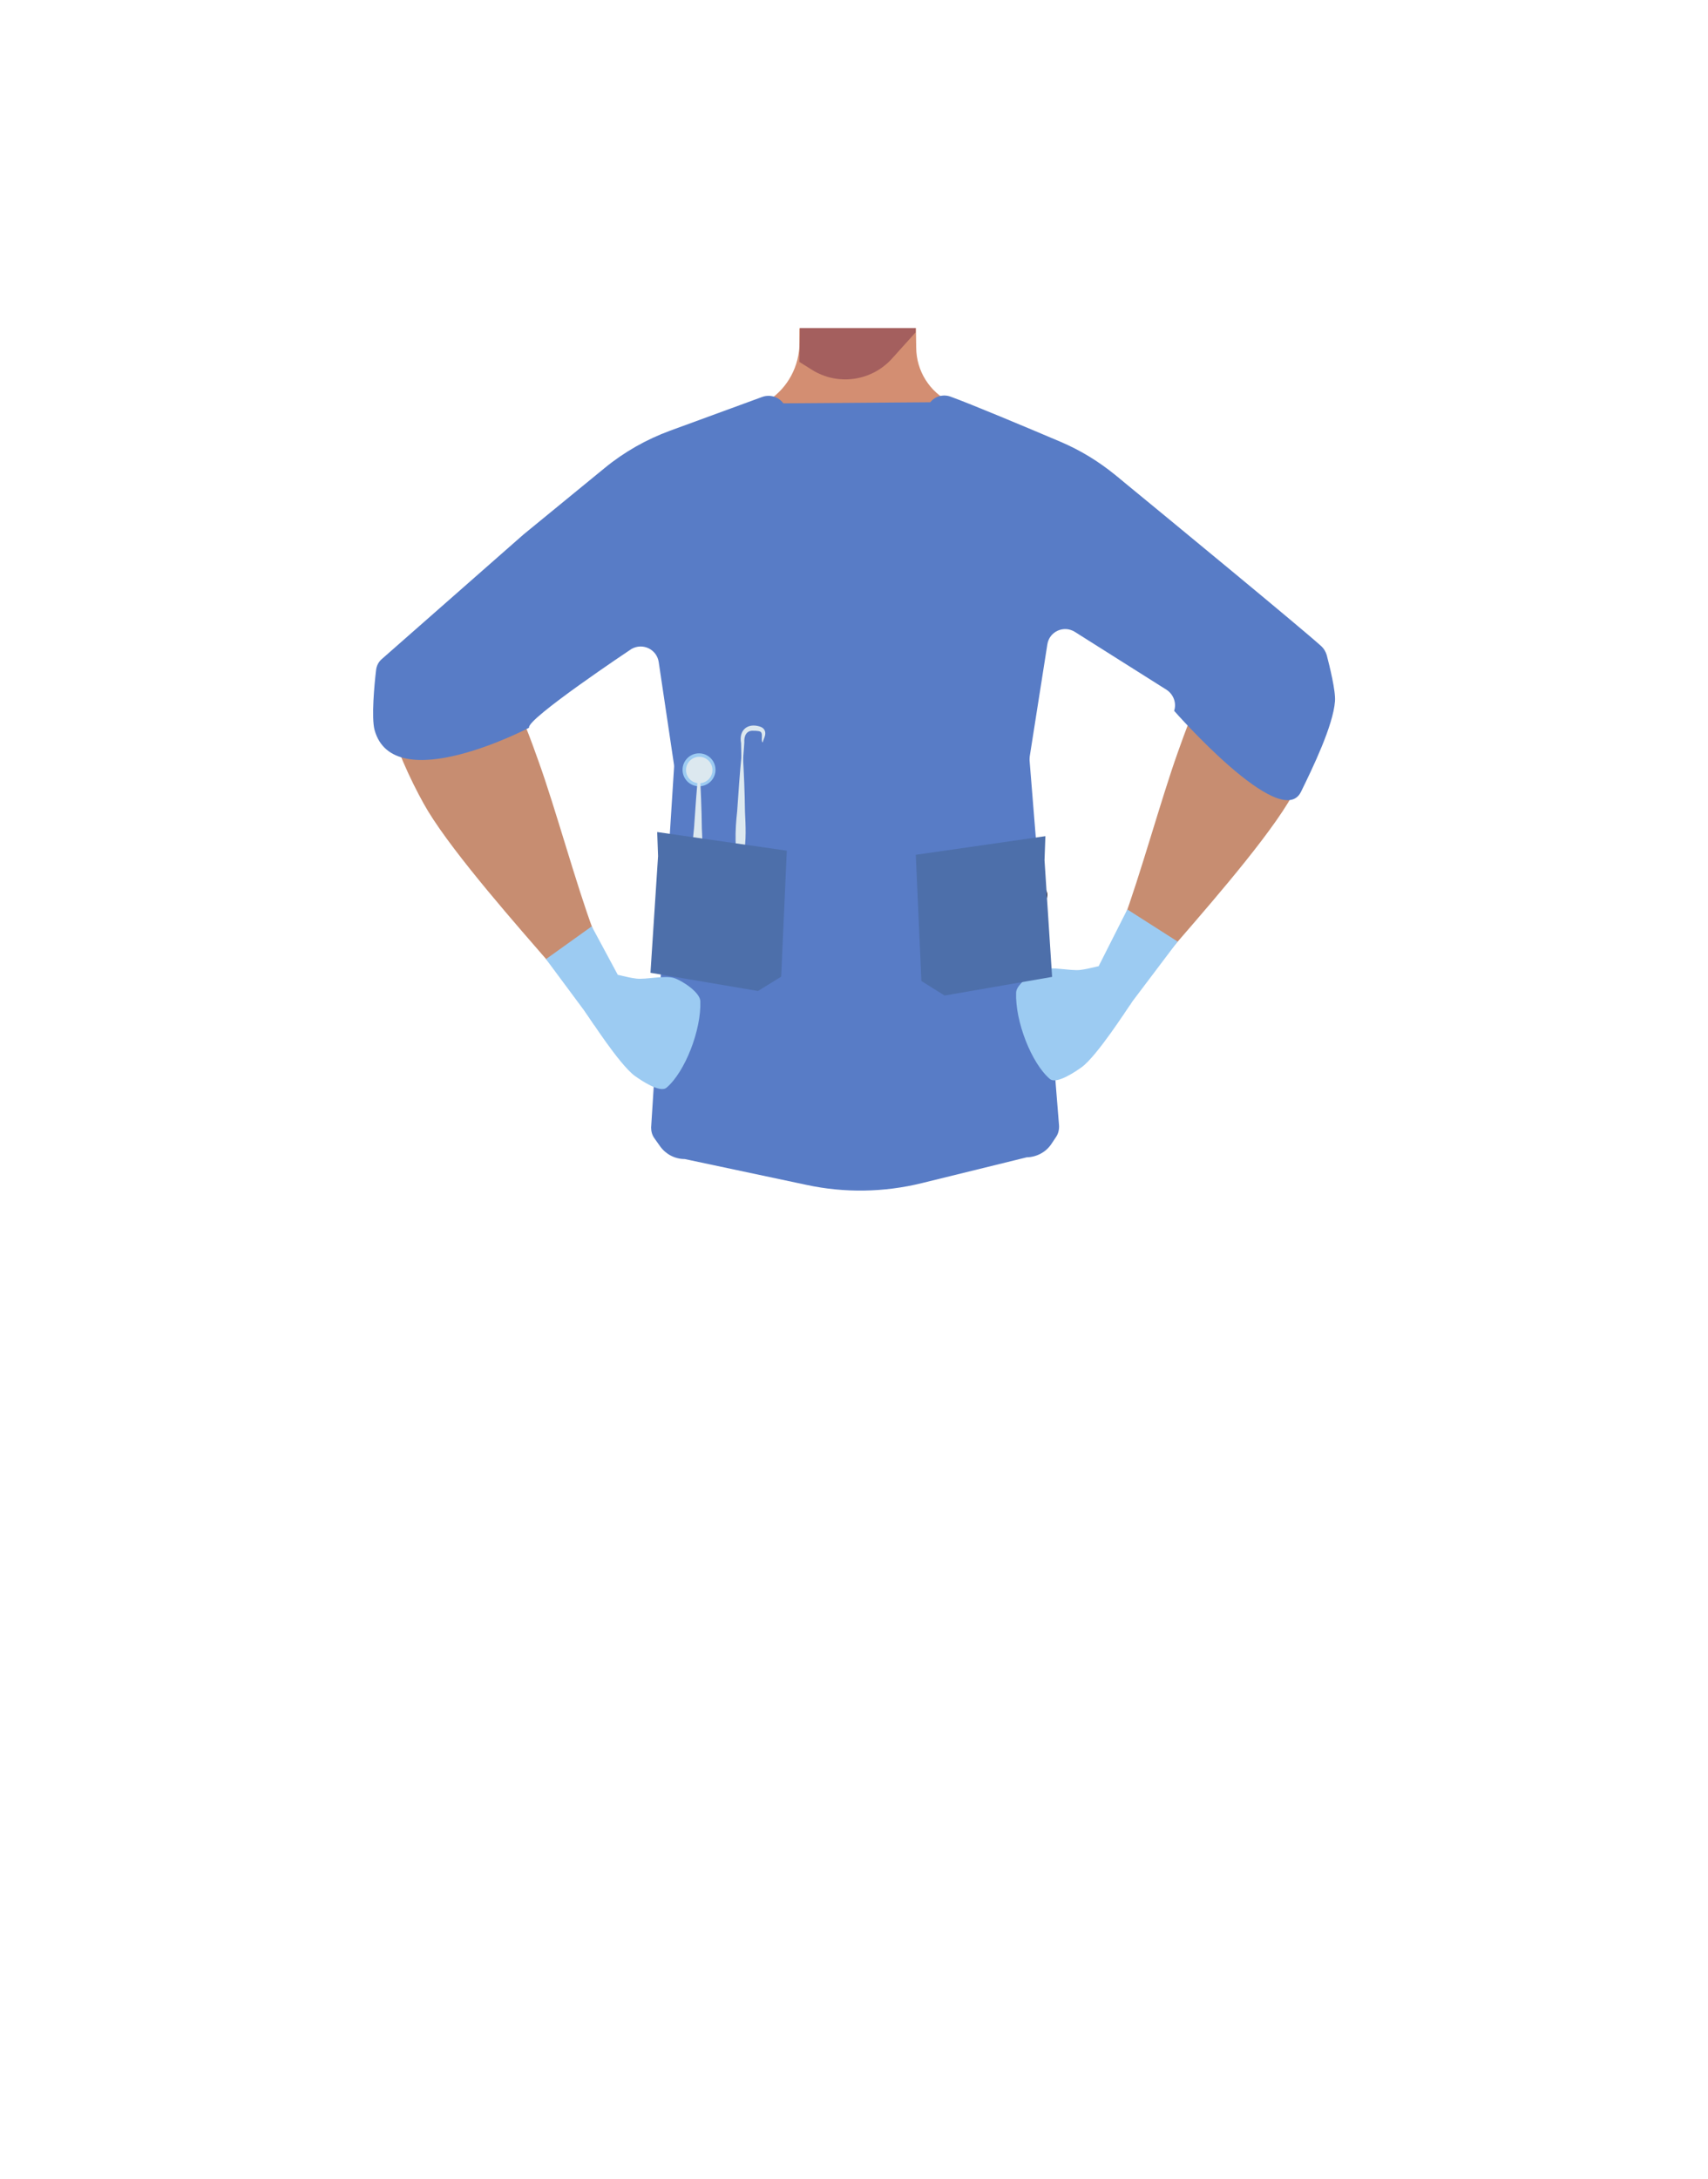 <?xml version="1.0" encoding="utf-8"?>
<!-- Generator: Adobe Illustrator 26.0.2, SVG Export Plug-In . SVG Version: 6.00 Build 0)  -->
<svg version="1.1" id="Calque_1" xmlns="http://www.w3.org/2000/svg" xmlns:xlink="http://www.w3.org/1999/xlink" x="0px" y="0px"
	 viewBox="0 0 788 1005" style="enable-background:new 0 0 788 1005;" xml:space="preserve">
<style type="text/css">
	.st0{fill:#D38E72;}
	.st1{fill:#A45F5E;}
	.st2{fill:#4D313A;}
	.st3{fill:none;stroke:#000000;stroke-width:3;stroke-miterlimit:10;}
	.st4{fill:#473415;}
	.st5{fill:#29120E;}
	.st6{fill:#C78D71;}
	.st7{fill:#587CC6;}
	.st8{fill:#9CCBF2;}
	.st9{fill:#DCE8EF;}
	.st10{fill:#4D6FAA;}
</style>
<path d="M230.2,479.5h0.1H230.2z"/>
<polygon points="230.3,479.5 230.4,479.5 230.4,479.5 "/>
<path d="M230.2,479.5h0.1H230.2z"/>
<polygon points="230.3,479.5 230.4,479.5 230.4,479.5 "/>
<path class="st0" d="M369,151.3h53.6v2l0.1,7.1c0.1,10.7,6.2,20.4,15.8,25.1l40.5,20.1c1,0.5,2.1,1,3.2,1.3
	c6.7,2.4,33.9,13.5,33.5,36.9c-0.6,38.4-26.2,33.2-36.9,42.3c-12.6,10.8-8.3,50-17.2,64c-2.5,3.8-11.4,10.1-15.8,9.1
	c-12.5-2.9-24-30.7-34.8-37.7c-6.3-4.1-23.6-3.6-30.2,0c-11.2,6.2-22.3,34.9-34.8,37.7c-4.4,1-13.4-5.2-15.8-9.1
	c-8.9-14-4.6-53.2-17.2-64c-10.6-9.1-36.2-3.9-36.9-42.3c-0.4-26.6,35-37.3,35-37.3l40.1-19.9c9.6-4.7,16.1-14,17.4-24.6
	c0.2-1.3,0.2-2.7,0.2-4v-6.5L369,151.3"/>
<path class="st1" d="M422.4,151.3v2l-10.9,12.1c-9.4,10.4-24.9,12.6-36.8,5.2l-5.9-3.7l0.1-4.8l0.2-10.5v-0.3H422.4z"/>
<path class="st2" d="M437.3,352.3c16.1,5.2,23.2,9.6,27,16.6c3.1,5.6,6,18.5,6.3,24.9c0.5,15.1-7.8,53-21.9,65.6
	c-14.4,12.9-84.8,12.9-99.2,0c-14.1-12.6-22.5-50.5-21.9-65.6c0.2-6.4,3.2-19.3,6.3-24.9c3.8-6.9,10.9-11.4,27-16.6
	c18.5-6,37.3-5,37.3-5S418.8,346.3,437.3,352.3z"/>
<path class="st3" d="M333.7,254.6c-11.9,25-40.9,38.8-40.9,38.8s-52.9,32.8-70.4,44c-8.2,5.3-25.2,16.6-38.9-3.6l0,0
	c-11.3-16.6,2.8-30.4,10.2-36.2c15-11.8,47.9-32.6,60.5-46.7c9.4-10.5,19.8-30.3,43.1-36.2c0,0,18.6-6.9,31.8,8.3l0.5,0.6
	C337,232.1,338.6,244.3,333.7,254.6L333.7,254.6z"/>
<polygon class="st4" points="316.7,451.3 318.2,428.8 473.2,428.8 475.2,448.3 "/>
<circle class="st5" cx="478.5" cy="412.7" r="4.7"/>
<circle class="st5" cx="463.9" cy="422.1" r="4.7"/>
<path d="M230.3,479.9h0.1H230.3z"/>
<polygon points="230.4,479.9 230.5,479.9 230.5,479.9 "/>
<path d="M230.3,479.9h0.1H230.3z"/>
<polygon points="230.4,479.9 230.5,479.9 230.5,479.9 "/>
<path class="st3" d="M458.1,251c11.9,25,40.9,38.8,40.9,38.8s53,32.8,70.4,44c8.2,5.3,25.2,16.6,39-3.6l0,0
	c11.3-16.6-2.8-30.4-10.2-36.2c-15-11.8-47.9-32.6-60.5-46.7c-9.4-10.5-19.8-30.3-43.1-36.2c0,0-18.6-6.9-31.8,8.2l-0.5,0.6
	C454.9,228.4,453.2,240.7,458.1,251z"/>
<path class="st6" d="M594.3,296.1c-18.5-7.2-32.7,11.8-37.4,19c-4.7,7.2-10.7,23.9-13.6,32.1c-7.5,21-17.5,57.3-25.2,77.8
	c-5,13.5-8.1,20.4-0.3,25.9c7,5,16.1-5.8,19.7-9.9c14.8-17.2,44.3-50.4,56.8-70.9c5.1-8.4,14-26.4,16.1-36
	C616.3,307.2,599.8,298.2,594.3,296.1z"/>
<path class="st6" d="M197.5,300.1c18.6-7.2,32.7,11.8,37.4,19c4.7,7.2,10.7,23.9,13.6,32.1c7.6,21,17.5,57.3,25.2,77.8
	c5,13.5,8.1,20.4,0.3,25.9c-7,5-16.1-5.8-19.7-9.9c-14.9-17.2-44.3-50.4-56.8-70.9c-5.1-8.4-14-26.4-16.1-36
	C175.4,311.2,192.1,302.2,197.5,300.1z"/>
<path class="st3" d="M333.8,255c-11.9,25-40.9,38.8-40.9,38.8s-52.9,32.8-70.4,44c-8.2,5.3-25.2,16.6-38.9-3.6l0,0
	c-11.3-16.6,2.8-30.4,10.2-36.2c15-11.8,47.9-32.6,60.5-46.7c9.4-10.5,19.8-30.3,43.1-36.2c0,0,18.6-6.9,31.8,8.2l0.5,0.6
	C337.1,232.5,338.7,244.7,333.8,255L333.8,255z"/>
<path class="st7" d="M429.2,185.5c2.2-2.8,6-3.8,9.3-2.6c9.4,3.4,34.7,14,50.7,20.8c9.2,3.9,17.7,9.1,25.4,15.4
	c25.6,21,85.6,70.4,95,78.9c1.2,1.1,2,2.5,2.5,4.1c1.3,5,4.2,16.6,3.8,21.3c-0.8,11.1-10.2,30.6-15.7,41.8
	c-9.3,18.7-58.5-37.4-58.5-37.4c1.2-3.6-0.3-7.6-3.5-9.7l-42.3-26.7c-5.1-3.2-11.8-0.2-12.7,5.8l-8.1,51.5c-0.1,0.6-0.1,1.3-0.1,1.9
	L488.6,519c0.1,1.8-0.3,3.7-1.3,5.2l-2.2,3.3c-2.5,3.8-6.8,6.1-11.4,6.2l-48.4,11.9c-17.5,4.3-35.7,4.6-53.3,0.8l-56.1-11.9
	c-4.5,0-8.7-2.2-11.3-5.8l-2.7-3.8c-1-1.4-1.5-3.1-1.5-4.9L311,353.6c0-0.4,0-0.9-0.1-1.3l-7-47c-0.9-5.9-7.4-9-12.6-6
	c0,0-48.8,32.5-47.2,36.3c0,0-62.6,32.8-71.3,1c-1.5-5.7-0.1-20.9,0.7-27.5c0.2-2.1,1.2-4,2.8-5.3l65.2-57.3l37.5-30.7
	c9-7.4,19.3-13.2,30.2-17.2l42.6-15.6c3.5-1.2,7.4,0,9.6,3L429.2,185.5z"/>
<path class="st8" d="M521.5,449.2c2.5,2.9,4.3,8.5-0.8,15.1c0,0-14.5,22.6-21.6,27.8c-3.2,2.3-11.7,8-14.7,5.5
	c-8.5-7.2-16.1-26.6-15.6-39.9c0.1-4,8.1-9.3,11.9-10.6c4.1-1.5,13.2,0.7,17.6,0.2c2.4-0.3,4.7-0.8,7.1-1.4
	C511,444.4,518.1,445.3,521.5,449.2z"/>
<polygon class="st8" points="520.1,419.4 506.9,445.5 512,457.4 517.6,468.8 522.3,462 543.3,434.2 "/>
<path class="st8" d="M270.4,453.2c-2.5,2.9-4.3,8.5,0.8,15.1c0,0,14.5,22.6,21.6,27.8c3.2,2.3,11.7,8,14.7,5.5
	c8.5-7.2,16.1-26.6,15.6-39.9c-0.1-4-8.1-9.3-11.9-10.6c-4.1-1.5-13.2,0.7-17.5,0.2c-2.4-0.3-4.7-0.8-7.1-1.4
	C280.9,448.4,273.8,449.3,270.4,453.2z"/>
<polygon class="st8" points="273,427.2 285,449.5 279.8,461.4 274.2,472.8 269.5,466 251.9,442.3 "/>
<g>
	<ellipse class="st8" cx="322.5" cy="355" rx="7.6" ry="7.6"/>
	<circle class="st9" cx="322.6" cy="355.1" r="6.1"/>
	<g>
		<path class="st9" d="M322.8,355.1c0.5,8.9,0.9,17.9,1,26.8c0.3,6.7,0.7,13.3-0.6,20c-0.3,2.3-0.8,4.4-1.5,6.7h-0.5
			c-2.3-8.8-2-17.9-1-26.8c0.6-8.9,1.2-17.7,2.1-26.7H322.8L322.8,355.1z"/>
	</g>
	<g>
		<path class="st9" d="M342.7,347.4c0.5,8.9,0.9,17.9,1,26.8c0.3,6.7,0.7,13.3-0.6,20c-0.3,2.3-0.8,4.4-1.5,6.7h-0.5
			c-2.3-8.8-2-17.9-1-26.8c0.6-8.9,1.2-17.7,2.1-26.7H342.7L342.7,347.4z"/>
	</g>
	<polygon class="st10" points="303.6,394.8 300.1,448.6 349.7,457 360.4,450.4 363,392.3 303.2,383.7 	"/>
	<g>
		<path class="st9" d="M342.2,353.4c-0.1-3.4-0.3-7.9-0.3-10.7c-1.1-5.8,2.8-9.4,8.5-7.7c2.5,0.7,3.2,2.7,2.3,5
			c-0.3,0.8-0.6,1.5-0.8,2.3h-0.2c-0.6-1.4,0.2-3.4-0.5-4.5c-0.3-0.7-2.1-0.8-3.5-0.8c-3.4-0.3-4.5,2.5-4.3,5.4
			c-0.2,3.6-0.6,7.3-0.8,11C342.5,353.4,342.2,353.4,342.2,353.4L342.2,353.4z"/>
	</g>
</g>
<polygon class="st10" points="481.9,396.7 485.4,450.5 435.8,459.1 425.1,452.4 422.5,394.2 482.3,385.6 "/>
</svg>
